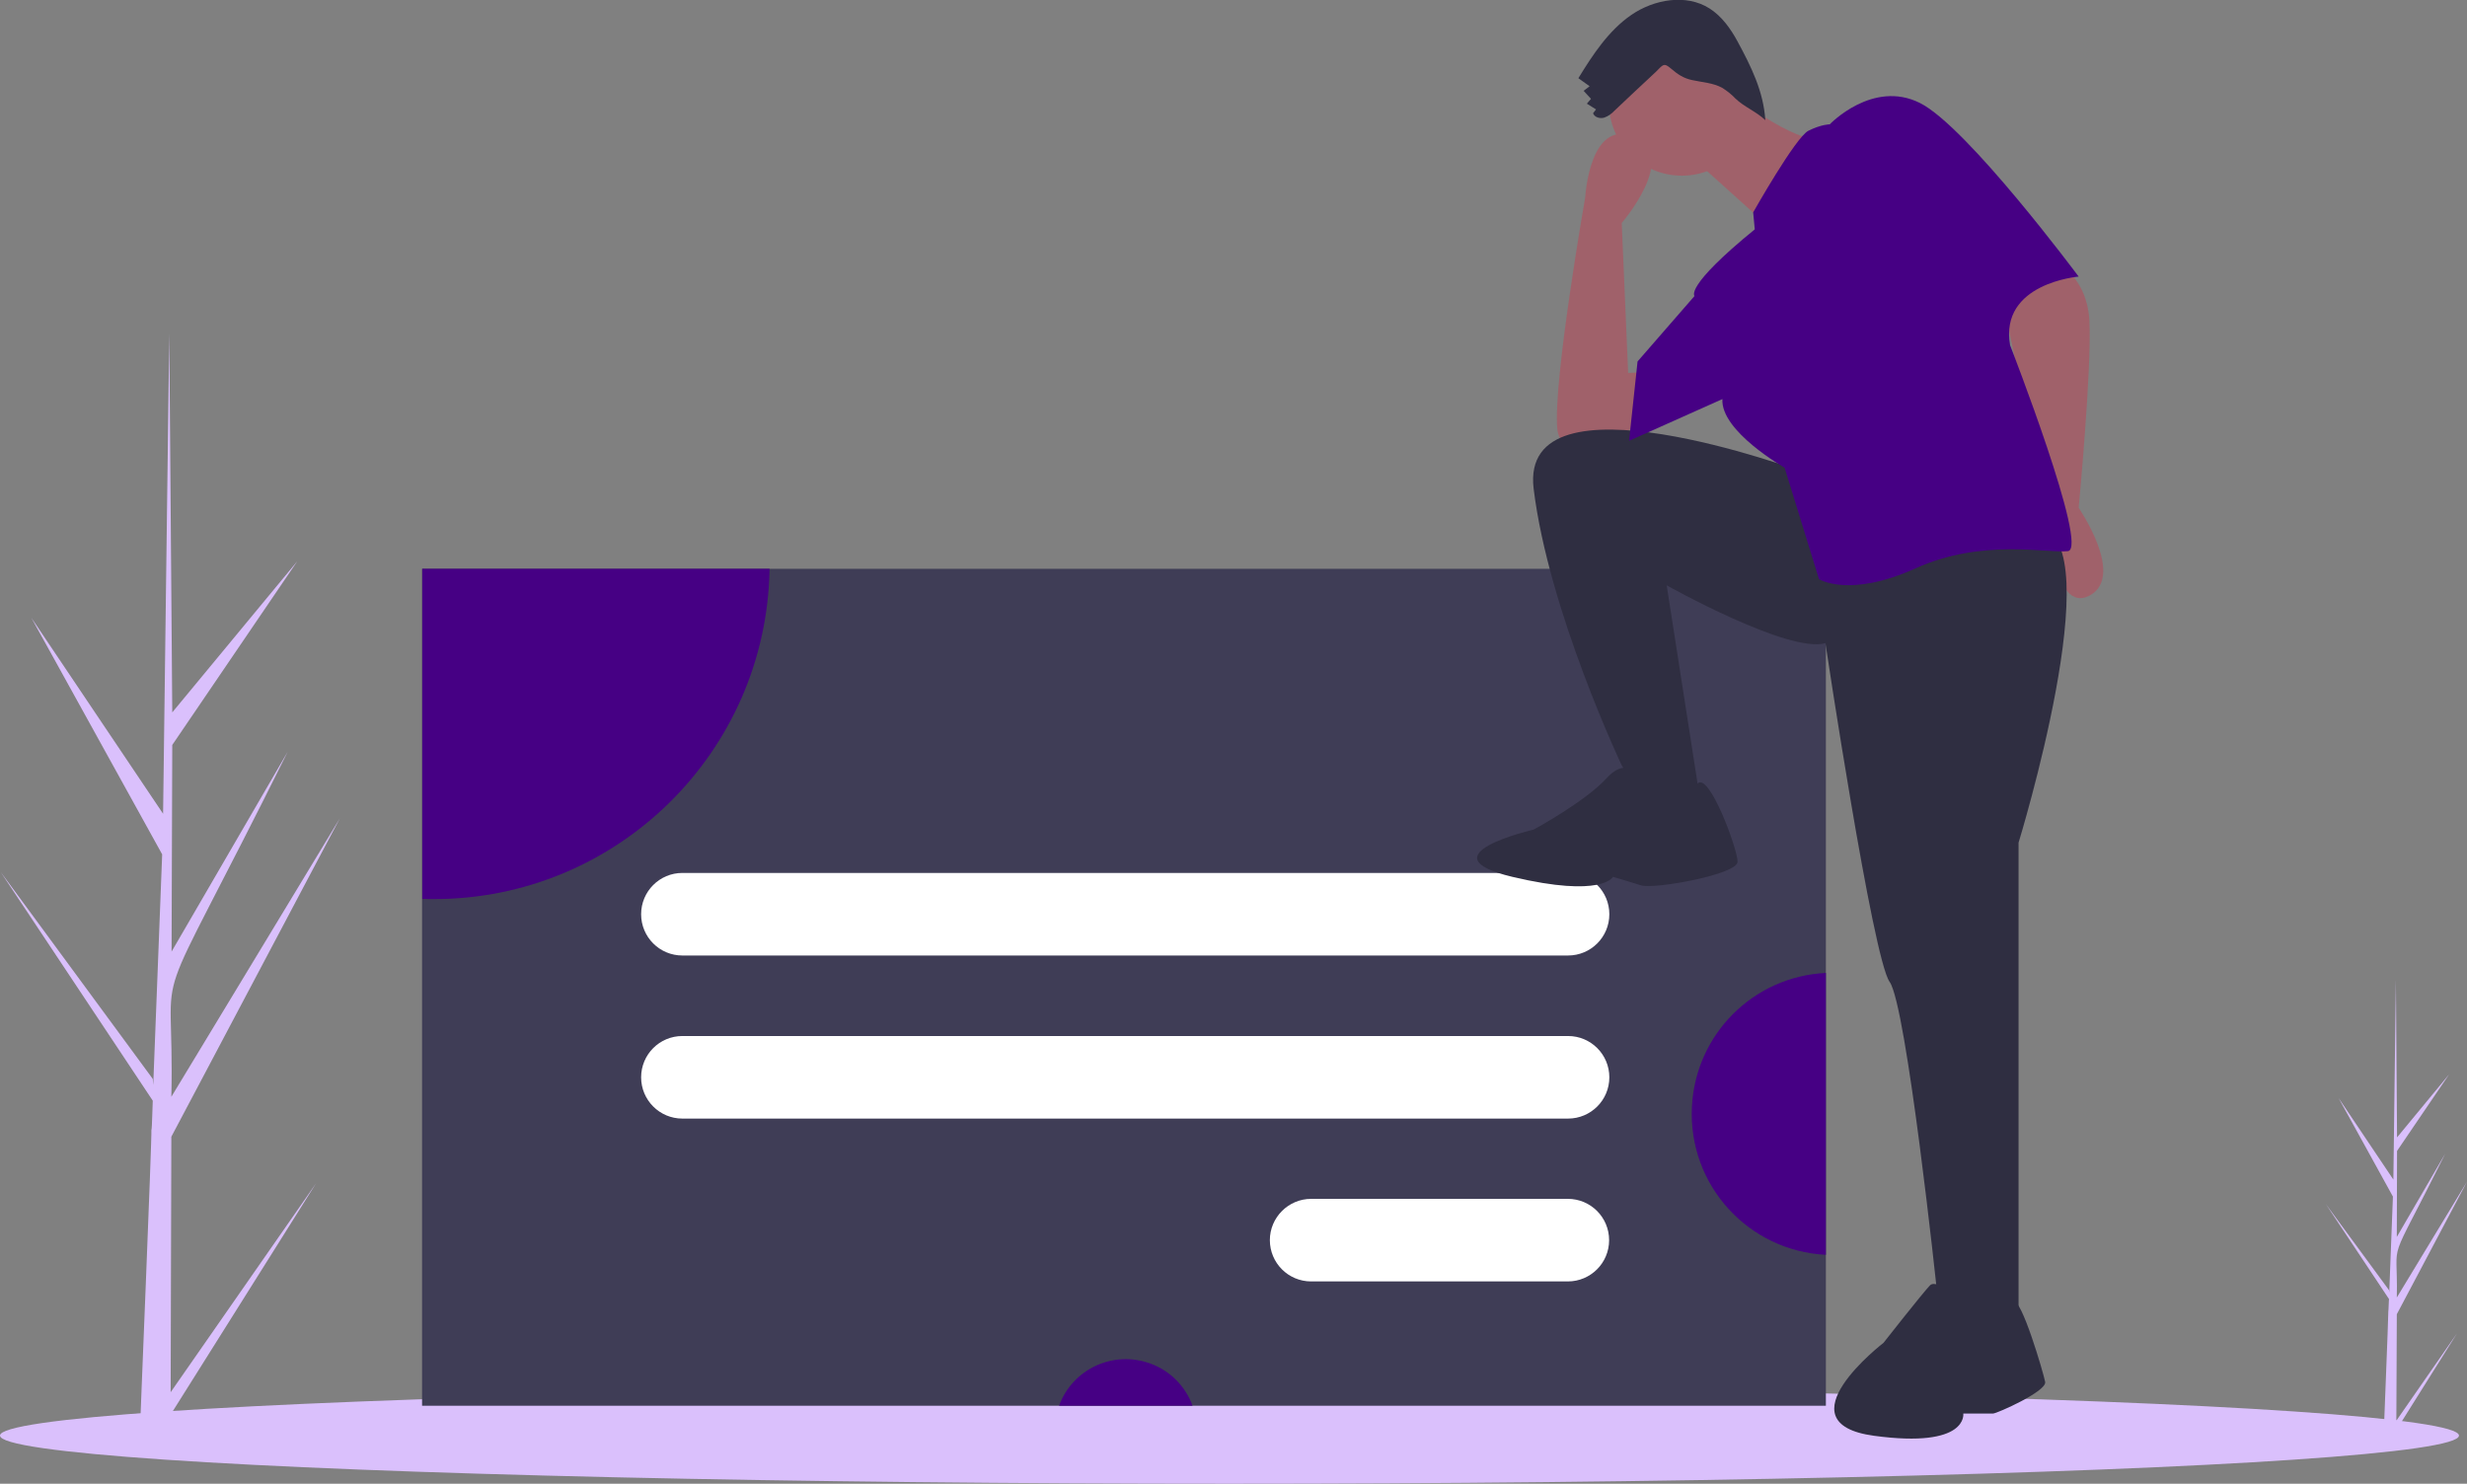 <?xml version="1.0" encoding="utf-8"?>
<!-- Generator: Adobe Illustrator 22.0.0, SVG Export Plug-In . SVG Version: 6.00 Build 0)  -->
<svg version="1.1" id="b59c9f89-c93e-413f-a14b-776784e615e2"
	 xmlns="http://www.w3.org/2000/svg" xmlns:xlink="http://www.w3.org/1999/xlink" x="0px" y="0px" viewBox="0 0 1075.5 646.9"
	 style="enable-background:new 0 0 1075.5 646.9;" xml:space="preserve">
<rect x="0" y="0" width="1075.5" height="646.9" fill="#808080" stroke="none"/>
<style type="text/css">
	.st0{fill:#DAC0FC;}
	.st1{fill:#3F3D56;}
	.st2{fill:#460084;}
	.st3{fill:#FFFFFF;}
	.st4{fill:#A0616A;}
	.st5{fill:#2F2E41;}
</style>
<title>sign_in</title>
<path class="st0" d="M74.4,607l63.4-91.1L74.3,616.9l0,10.4c-4.5,0-9-0.2-13.4-0.4c0-2.4,5.4-131.9,5.1-134.2
	c0.3-0.1,0.5-12.3,0.6-12.8L0.3,380.2l66.3,90.2l0.2,2.7l3.9-100.6l-57-103.1l57.4,85.4c0-1.4,2.7-208,2.7-209.3
	c0,0.7,1.3,164.5,1.3,165.1l54.5-65.9l-54.5,80.1l-0.3,90.1l50.6-87.1c-63.1,127-49.1,82.6-50.7,150.4l73.4-121.3L74.7,495.6
	L74.4,607z"/>
<path class="st0" d="M1044.7,619.4l26.4-38l-26.4,42.1l0,4.3c-1.9,0-3.8-0.1-5.6-0.2c0-1,2.2-55,2.1-55.9c0.1,0,0.2-5.1,0.3-5.3
	l-27.6-41.5l27.6,37.6l0.1,1.1l1.6-41.9l-23.7-43l23.9,35.6c0-0.6,1.1-86.7,1.1-87.2c0,0.3,0.5,68.5,0.5,68.8l22.7-27.5l-22.7,33.4
	l-0.1,37.5l21.1-36.3c-26.3,52.9-20.5,34.4-21.1,62.7l30.6-50.5l-30.6,57.8L1044.7,619.4z"/>
<ellipse class="st0" cx="536" cy="625.9" rx="536" ry="21"/>
<rect x="184" y="248" class="st1" width="612" height="364.9"/>
<path class="st2" d="M335.5,248c-1.3,79.9-66.4,144-146.3,144c-1.7,0-3.4,0-5.1-0.1V248H335.5z"/>
<path class="st2" d="M519.9,612.9h-58.2c5.9-16.1,23.7-24.3,39.8-18.4C510.1,597.6,516.8,604.4,519.9,612.9z"/>
<path class="st2" d="M796,424.2v122.9c-33.9-1.7-60.1-30.5-58.4-64.5C739.1,451,764.4,425.7,796,424.2z"/>
<path class="st3" d="M297.5,380.6h386.1c10,0,18,8.1,18,18l0,0c0,10-8.1,18-18,18H297.5c-10,0-18-8.1-18-18l0,0
	C279.5,388.7,287.5,380.6,297.5,380.6z"/>
<path class="st3" d="M297.5,451.7h386.1c10,0,18,8.1,18,18l0,0c0,10-8.1,18-18,18H297.5c-10,0-18-8.1-18-18l0,0
	C279.5,459.8,287.5,451.7,297.5,451.7z"/>
<path class="st3" d="M571.6,522.7h111.9c10,0,18,8.1,18,18l0,0c0,10-8.1,18-18,18H571.6c-10,0-18-8.1-18-18l0,0
	C553.6,530.8,561.7,522.7,571.6,522.7z"/>
<path class="st4" d="M893.1,112.1c0,0,16.8,6.5,17.8,28s-4.7,81.3-4.7,81.3s20.6,29.9,4.7,38.3c-15.9,8.4-17.8-33.7-17.8-33.7
	l-18.7-88.8C874.4,137.4,885.6,111.2,893.1,112.1z"/>
<path class="st4" d="M721,181.3c0,0-40.2,26.2-42.1,5.6s12.2-101,12.2-101s1.9-34.6,21.5-26.2S707,97.2,707,97.2l2.8,65.4l18.7-0.9
	L721,181.3z"/>
<path class="st5" d="M785.5,205.6c0,0-123.4-45.8-116.9,7.5S707,333.7,707,333.7l11.2,17.8h23.4l-15-96.3c0,0,53.3,29.9,69.2,25.2
	c0,0,20.6,137.4,28,147.7s20.6,134.6,20.6,134.6l12.2,15H880V367.4c0,0,40.2-130.9,9.3-137.4S785.5,205.6,785.5,205.6z"/>
<path class="st5" d="M715.4,339.3c0,0-5.6-10.3-15,0s-31.8,22.4-31.8,22.4s-48.6,11.2-9.3,20.6c39.3,9.3,43.9,0,43.9,0
	s6.5,1.9,12.2,3.7s42.1-4.7,42.1-10.3c0-5.6-12.4-39.1-17.4-34.1C735,346.8,715.4,339.3,715.4,339.3z"/>
<path class="st5" d="M858.4,568.5c0,0-13.8-11.4-17-8.1s-20.3,25.1-20.3,25.1s-45.4,34.9-4.1,40.5s38.9-9.7,38.9-9.7h13
	c1.6,0,23.5-9.7,22.7-13.8s-10.5-37.1-13.8-34.8S858.4,568.5,858.4,568.5z"/>
<circle class="st4" cx="733.2" cy="44.8" r="31.8"/>
<path class="st4" d="M755.6,41.1c0,0,24.3,20.6,41.1,20.6S772.4,100,772.4,100L736,67.2L755.6,41.1z"/>
<path class="st2" d="M765,100l-0.7-7.4c0,0,18.5-32.8,24.1-35.6s9.3-2.8,9.3-2.8s18.7-19.6,39.3-9.3s69.2,75.7,69.2,75.7
	s-34.6,2.8-29.9,29.9c0,0,34.6,88.8,25.2,89.8s-37.4-5.6-66.4,7.5c-29,13.1-42.1,4.7-42.1,4.7l-15-48.6c0,0-28-15.9-27.1-29.9
	l-40.7,18.2l3.7-34.6l24.8-28.5C738.8,128.9,734.1,125.2,765,100z"/>
<path class="st5" d="M703.9,48.2c-1.3,1.4-2.8,2.5-4.6,3.1c-1.8,0.5-4.1-0.1-4.8-1.9l1.3-1.7l-4-2.5l1.8-2.1l-3.2-3.5l2.6-2
	l-4.9-3.5c6.3-10.3,13.2-20.8,23.1-27.6s23.9-9.3,34.1-2.8c5.3,3.4,9.1,8.7,12.1,14.2c6,11.1,11.4,21.9,12.2,34.5
	c-3.8-3.7-9.3-5.8-13.1-9.5c-1.7-1.8-3.6-3.3-5.7-4.6c-4-2.2-8.7-2.4-13.2-3.4c-3.7-0.8-6.2-2.5-9-4.9c-3.4-2.9-3.5-1.8-6.9,1.5
	C715.8,37,709.8,42.6,703.9,48.2z"/>
</svg>
